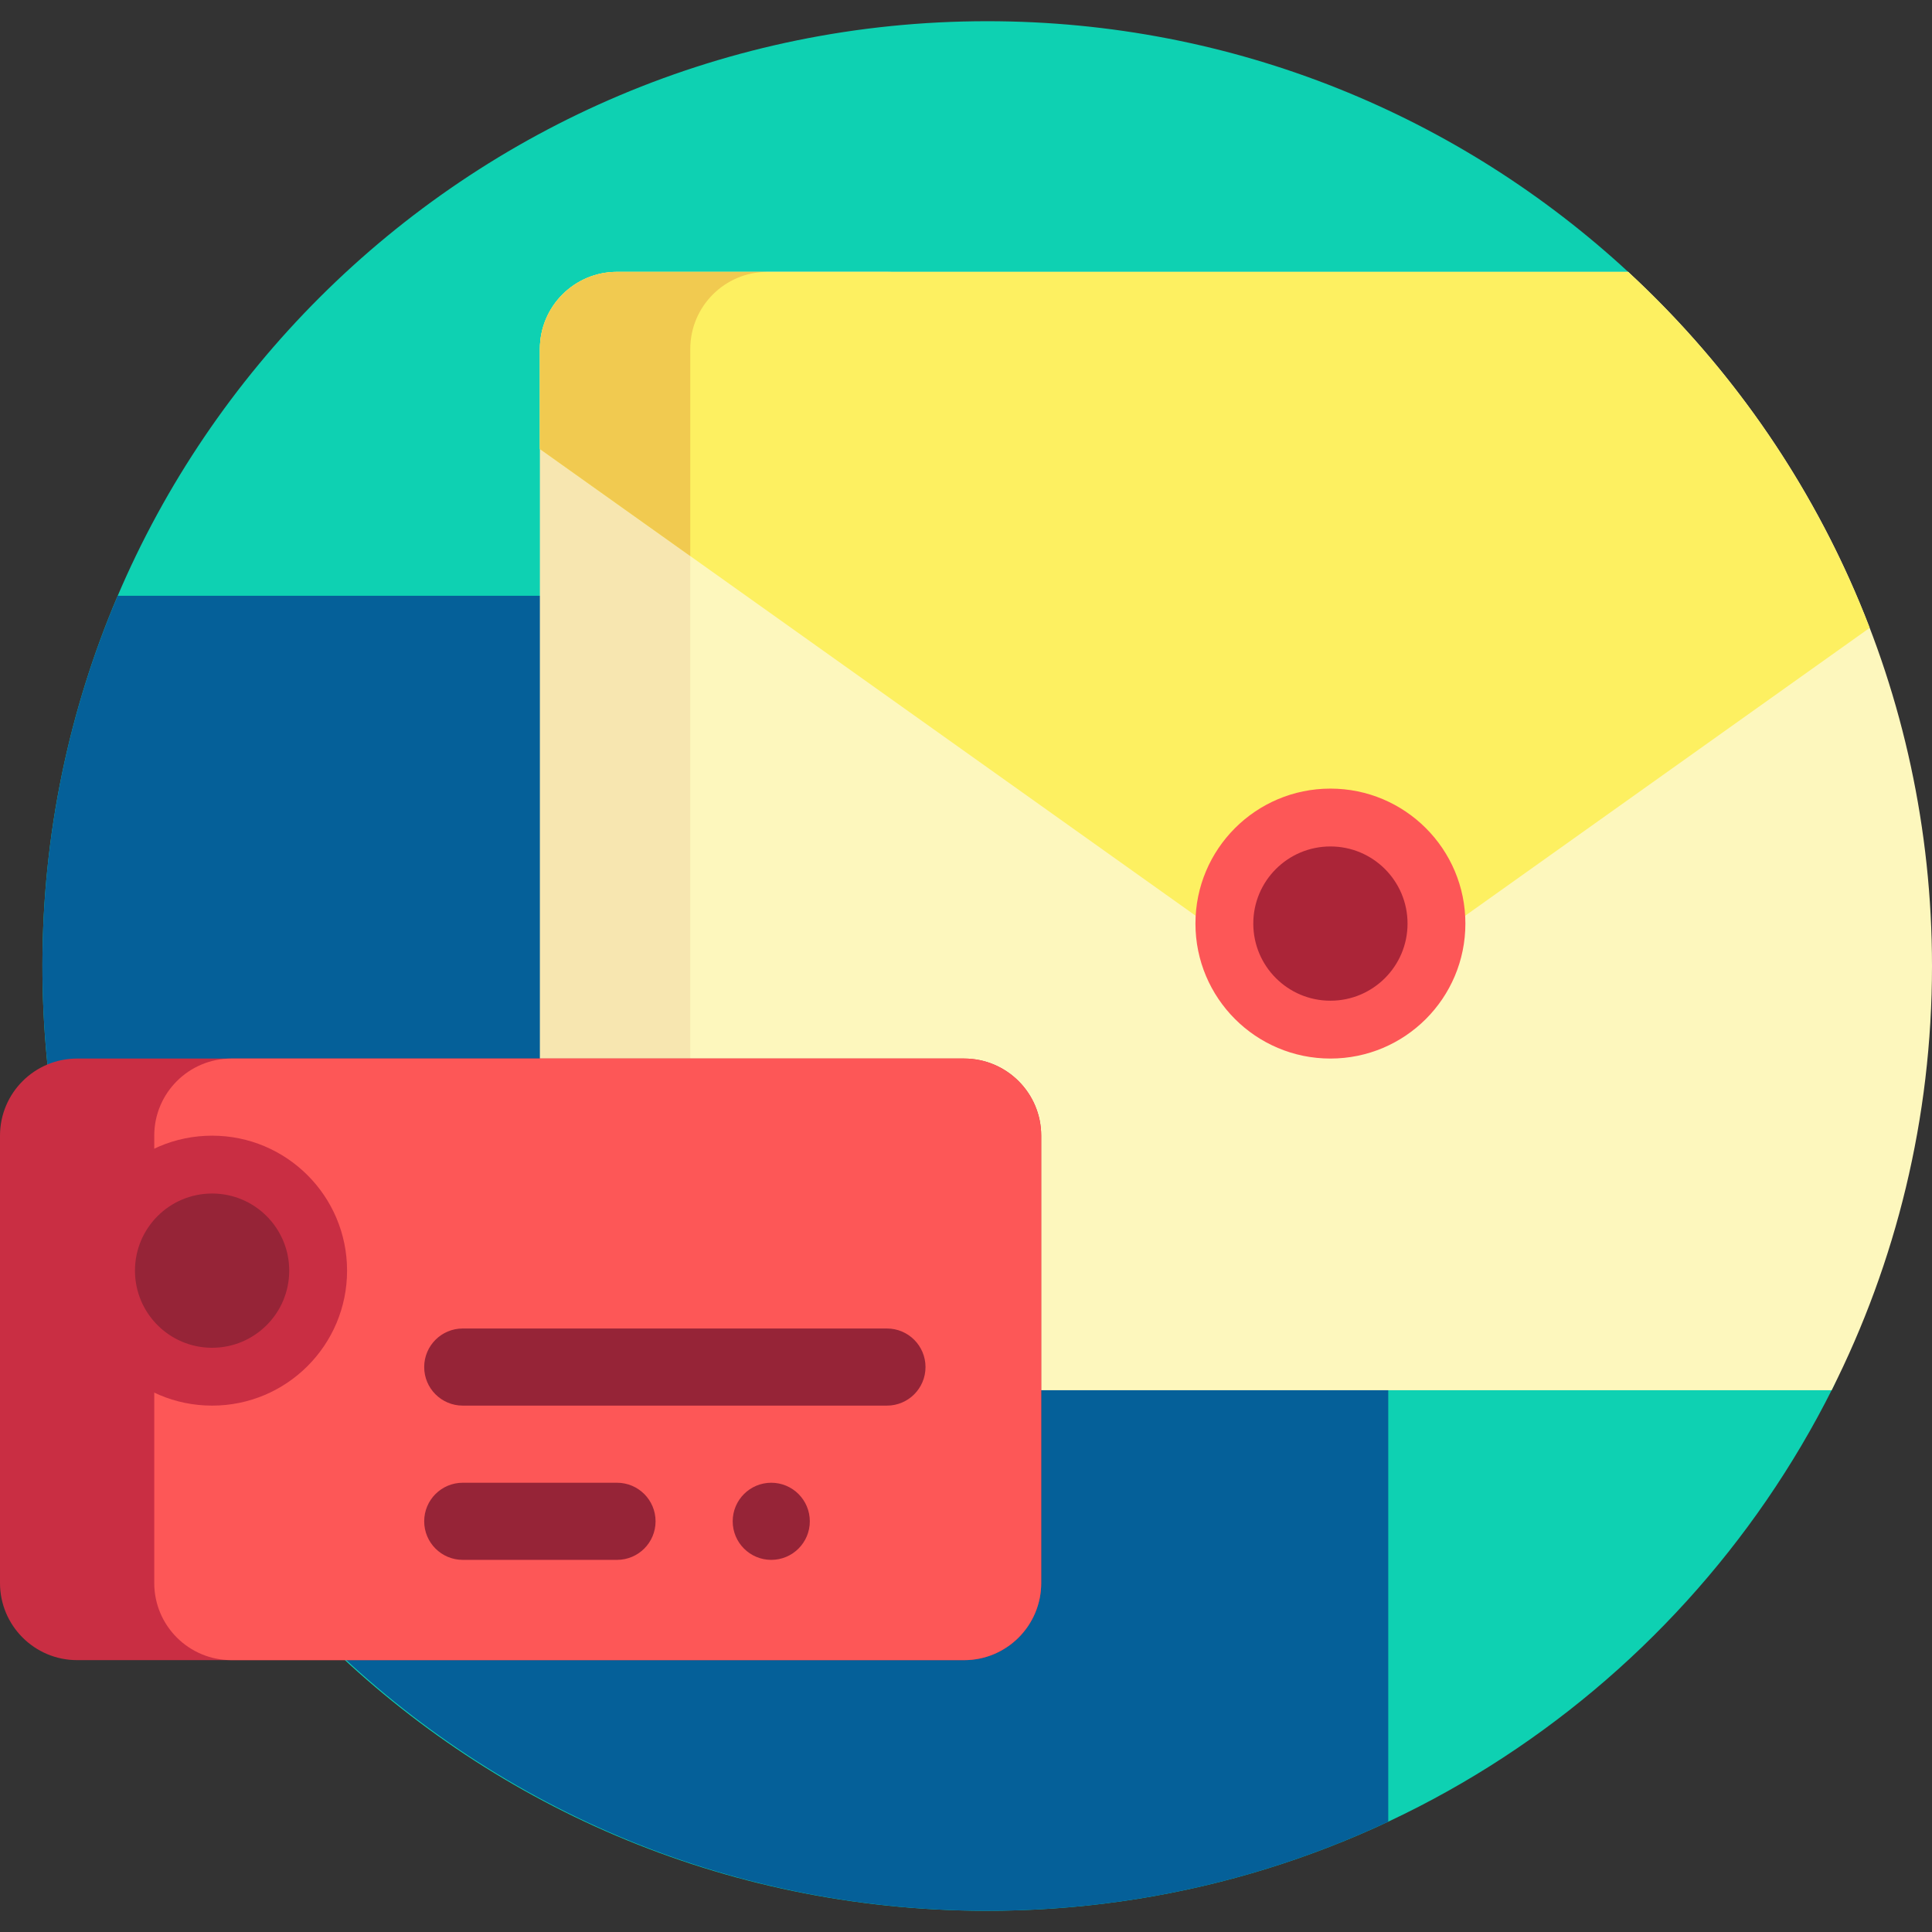 <svg id="Capa_1" enable-background="new 0 0 501 501" height="512" viewBox="0 0 501 501" width="512" xmlns="http://www.w3.org/2000/svg"><rect x="0" y="0" width="501" height="501" fill="#333333" stroke="none"/><path d="m475.237 359.982c-40.316 80.576-123.745 135.828-220.047 135.517-135.648-.439-244.476-109.88-244.189-245.528.285-135.066 109.866-244.471 244.999-244.471 64.197 0 122.627 24.691 166.312 65.095 3.575 3.306 4.882 8.432 3.175 12.992-10.012 26.734-15.487 55.684-15.487 85.913 0 62.355 23.295 119.269 61.656 162.515 6.815 7.683 8.176 18.783 3.581 27.967z" fill="#0ed1b2"/><path d="m30.523 154.5h329.477v317.895c-31.569 14.822-66.817 23.105-104 23.105-135.31 0-245-109.69-245-245 0-34.072 6.955-66.52 19.523-96z" fill="#056099"/><path d="m250 90.5v250c0 11.046-8.954 20-20 20h-70c-11.046 0-20-8.954-20-20v-250c0-11.046 8.954-20 20-20h70c11.046 0 20 8.954 20 20z" fill="#f7e6b0"/><path d="m199 70.5h223.209c48.451 44.761 78.791 108.837 78.791 180 0 39.556-9.375 76.923-26.023 110h-275.977c-11.046 0-20-8.954-20-20v-250c0-11.046 8.954-20 20-20z" fill="#fdf7bd"/><path d="m484.842 162.814-110.991 78.993c-17.27 12.292-40.432 12.292-57.702 0l-176.149-125.367v-25.94c0-11.046 8.954-20 20-20h262.209c27.414 25.326 49.03 56.836 62.633 92.314z" fill="#fdf061"/><path d="m179 144.197-39-27.757v-25.94c0-11.046 8.954-20 20-20h39c-11.046 0-20 8.954-20 20z" fill="#f1ca50"/><path d="m380 239.5c0 19.33-15.67 35-35 35s-35-15.67-35-35 15.67-35 35-35 35 15.67 35 35z" fill="#fd5757"/><path d="m365 239.5c0 11.046-8.954 20-20 20s-20-8.954-20-20 8.954-20 20-20 20 8.954 20 20z" fill="#ab2538"/><path d="m250 430.5h-230c-11.046 0-20-8.954-20-20v-116c0-11.046 8.954-20 20-20h230c11.046 0 20 8.954 20 20v116c0 11.046-8.954 20-20 20z" fill="#c92e43"/><path d="m250 430.5h-190c-11.046 0-20-8.954-20-20v-116c0-11.046 8.954-20 20-20h190c11.046 0 20 8.954 20 20v116c0 11.046-8.954 20-20 20z" fill="#fd5757"/><path d="m90 329.5c0 19.33-15.67 35-35 35s-35-15.67-35-35 15.67-35 35-35 35 15.67 35 35z" fill="#c92e43"/><path d="m230 364.5h-110c-5.523 0-10-4.477-10-10 0-5.523 4.477-10 10-10h110c5.523 0 10 4.477 10 10 0 5.523-4.477 10-10 10zm-60 30c0-5.523-4.477-10-10-10h-40c-5.523 0-10 4.477-10 10 0 5.523 4.477 10 10 10h40c5.523 0 10-4.477 10-10zm40 0c0-5.523-4.477-10-10-10-5.523 0-10 4.477-10 10 0 5.523 4.477 10 10 10 5.523 0 10-4.477 10-10zm-155-85c-11.046 0-20 8.954-20 20s8.954 20 20 20 20-8.954 20-20-8.954-20-20-20z" fill="#962437"/></svg>